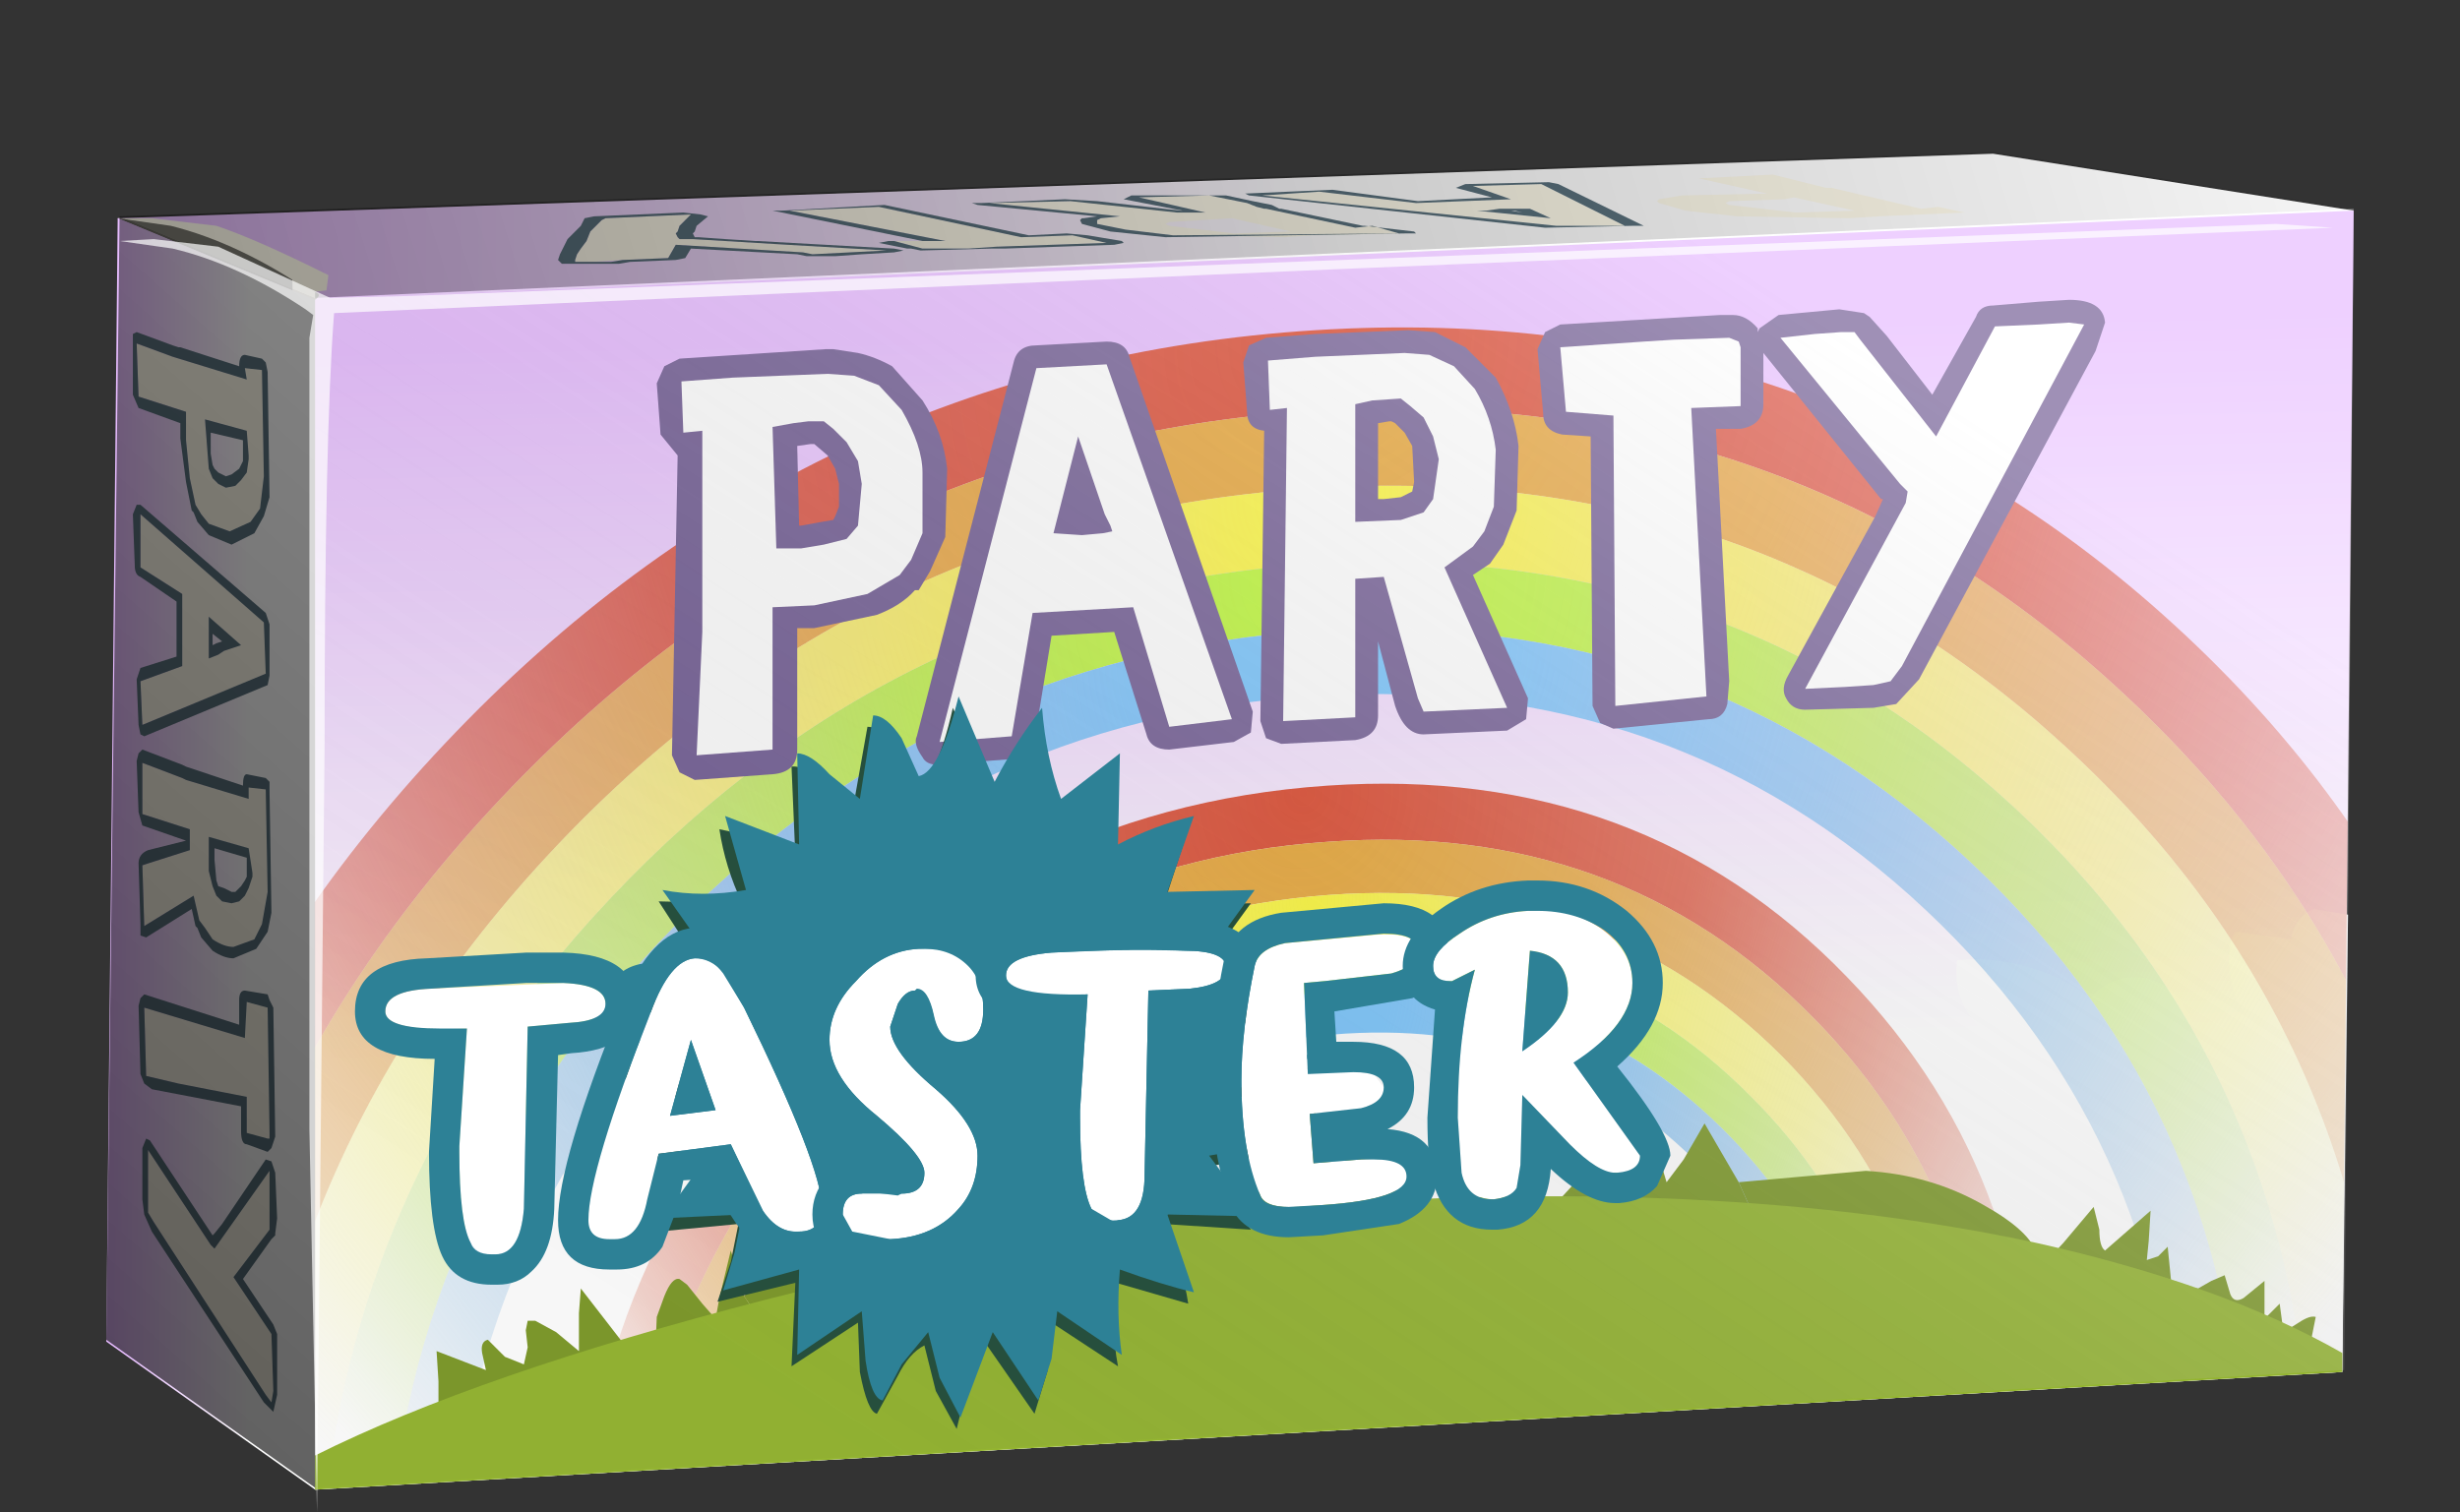 <?xml version="1.0" encoding="UTF-8" standalone="no"?>
<svg xmlns:xlink="http://www.w3.org/1999/xlink" height="39.85px" width="64.8px" xmlns="http://www.w3.org/2000/svg">
  <rect width="100%" height="100%" fill="#333333" stroke="none"/>
  <g transform="matrix(1.0, 0.0, 0.0, 1.0, 0.0, 0.0)">
    <use height="35.2" transform="matrix(1.0, 0.0, 0.0, 1.0, 2.8, 4.05)" width="59.2" xlink:href="#shape0"/>
    <use height="47.95" transform="matrix(0.8, 0.0, 0.0, 0.8, 2.25, 5.5)" width="81.0" xlink:href="#sprite0"/>
    <use height="35.85" transform="matrix(1.0, 0.0, 0.0, 1.0, 2.8, 4.0)" width="59.2" xlink:href="#shape3"/>
  </g>
  <defs>
    <g id="shape0" transform="matrix(1.0, 0.0, 0.0, 1.0, -2.8, -4.05)">
      <path d="M59.0 7.75 L5.5 10.55 5.4 10.35 3.1 5.75 52.5 4.05 62.0 5.55 59.0 7.75" fill="url(#gradient0)" fill-rule="evenodd" stroke="none"/>
      <path d="M51.05 5.45 L51.75 5.6 49.5 5.7 48.7 5.75 45.75 5.7 44.4 5.55 43.7 5.35 43.65 5.3 43.7 5.25 44.3 5.15 46.55 5.1 44.75 4.7 46.7 4.6 47.9 4.9 48.1 4.95 48.25 4.95 50.6 5.5 51.05 5.45 M47.0 5.25 L45.55 5.3 45.45 5.35 45.55 5.4 47.3 5.6 48.85 5.55 47.25 5.2 47.0 5.25" fill="#fffbeb" fill-rule="evenodd" stroke="none"/>
      <path d="M38.9 5.55 L40.85 5.75 40.3 5.5 39.0 5.55 38.9 5.55 M34.75 5.05 L37.3 5.35 39.8 5.25 38.8 4.9 40.6 4.85 42.8 5.95 41.0 5.95 33.25 5.15 34.75 5.05" fill="#fffbeb" fill-rule="evenodd" stroke="none"/>
      <path d="M34.0 6.1 L32.45 5.75 30.8 5.85 30.7 5.9 30.8 5.95 32.5 6.15 34.0 6.1 M33.35 5.5 L35.7 6.0 36.15 5.95 36.85 6.15 34.6 6.2 33.85 6.25 30.9 6.2 29.65 6.05 28.9 5.9 28.9 5.8 29.0 5.75 29.5 5.7 26.05 5.35 28.2 5.3 31.75 5.6 30.0 5.2 31.85 5.15 32.85 5.35 33.1 5.45 33.3 5.5 33.35 5.5" fill="#fffbeb" fill-rule="evenodd" stroke="none"/>
      <path d="M23.15 5.45 L26.9 6.25 28.25 6.2 29.15 6.4 26.25 6.5 25.5 6.55 24.45 6.55 24.3 6.55 23.55 6.35 24.9 6.35 20.8 5.55 23.15 5.45" fill="#fffbeb" fill-rule="evenodd" stroke="none"/>
      <path d="M17.9 5.95 L17.85 6.1 17.8 6.15 17.85 6.25 17.9 6.3 18.25 6.3 20.75 6.45 23.35 6.6 21.4 6.7 21.15 6.65 17.8 6.45 17.6 6.8 16.4 6.85 15.6 6.9 15.15 6.9 15.15 6.85 15.2 6.7 15.3 6.55 15.45 6.35 15.55 6.1 15.85 5.8 15.95 5.75 18.2 5.65 17.9 5.95" fill="#fffbeb" fill-rule="evenodd" stroke="none"/>
      <path d="M38.9 5.55 L39.15 5.55 39.5 5.5 40.3 5.5 40.85 5.75 38.9 5.55 M39.9 5.55 L39.7 5.55 39.5 5.55 39.8 5.55 40.1 5.6 39.9 5.55 M32.9 5.15 L32.8 5.1 35.1 5.0 37.35 5.3 39.3 5.2 38.35 4.95 38.6 4.85 40.8 4.8 41.05 4.85 43.3 5.95 43.0 5.95 40.7 6.0 32.9 5.15 M34.75 5.05 L33.25 5.15 41.0 5.95 42.8 5.95 40.6 4.85 38.8 4.9 39.8 5.25 37.3 5.35 34.75 5.05" fill="#5a717d" fill-rule="evenodd" stroke="none"/>
      <path d="M33.0 5.3 L33.25 5.35 33.5 5.4 33.7 5.5 33.75 5.5 35.9 5.95 35.95 5.95 37.25 6.1 37.3 6.15 37.05 6.15 30.7 6.25 29.25 6.1 28.5 5.9 28.45 5.8 28.5 5.75 28.55 5.75 28.9 5.7 25.75 5.4 25.6 5.35 25.85 5.35 28.05 5.25 28.9 5.3 31.1 5.55 31.15 5.55 29.6 5.25 29.8 5.15 32.3 5.15 33.0 5.3 M32.85 5.35 L31.85 5.15 30.0 5.2 31.75 5.6 31.0 5.6 28.2 5.3 26.05 5.35 29.5 5.7 29.0 5.75 28.9 5.8 28.9 5.9 29.65 6.05 30.9 6.2 36.85 6.15 36.15 5.95 35.7 6.0 33.35 5.5 33.3 5.5 33.1 5.45 32.85 5.35" fill="#5a717d" fill-rule="evenodd" stroke="none"/>
      <path d="M20.35 5.55 L20.6 5.55 23.3 5.4 27.1 6.2 28.1 6.15 28.65 6.2 29.55 6.35 29.6 6.4 29.35 6.45 26.45 6.55 26.1 6.55 24.25 6.6 24.0 6.55 23.9 6.55 23.15 6.4 23.4 6.35 24.3 6.35 20.35 5.55 M23.15 5.45 L20.8 5.55 24.9 6.35 23.55 6.35 24.3 6.55 24.45 6.55 25.5 6.55 26.25 6.5 29.15 6.4 28.25 6.2 26.9 6.25 23.15 5.45" fill="#5a717d" fill-rule="evenodd" stroke="none"/>
      <path d="M17.9 5.95 L18.2 5.65 15.95 5.75 15.85 5.8 15.55 6.1 15.45 6.35 15.3 6.55 15.2 6.7 15.15 6.85 15.15 6.9 16.1 6.9 16.4 6.85 17.6 6.8 17.8 6.45 21.15 6.65 21.4 6.7 23.35 6.6 20.75 6.45 18.25 6.3 17.9 6.3 17.85 6.25 17.8 6.15 17.85 6.1 17.9 5.95 M18.0 5.6 L18.45 5.65 18.65 5.7 18.35 5.95 18.3 6.1 18.25 6.15 18.3 6.25 18.4 6.25 19.1 6.3 19.9 6.35 19.95 6.35 23.55 6.55 23.8 6.6 23.55 6.65 22.7 6.7 22.0 6.75 21.25 6.75 21.0 6.7 18.2 6.55 18.05 6.8 17.8 6.85 16.6 6.9 16.3 6.95 14.8 6.95 14.7 6.85 14.75 6.7 14.95 6.3 15.3 5.95 15.4 5.75 15.65 5.7 18.0 5.6" fill="#5a717d" fill-rule="evenodd" stroke="none"/>
      <path d="M8.3 7.9 L3.1 5.75 4.1 5.85 5.8 6.15 Q6.85 6.5 8.3 7.7 8.5 7.75 8.3 7.9" fill="#73726a" fill-rule="evenodd" stroke="none"/>
      <path d="M8.6 7.65 L8.2 7.7 Q6.3 6.4 4.5 5.95 L3.1 5.75 4.0 5.75 5.7 5.95 Q6.75 6.3 8.65 7.25 L8.6 7.65" fill="#fffbeb" fill-rule="evenodd" stroke="none"/>
      <path d="M8.3 7.7 L8.3 37.15 8.3 39.25 7.7 7.3 Q8.0 7.35 8.3 7.7" fill="#fffbeb" fill-rule="evenodd" stroke="none"/>
      <path d="M3.1 5.75 L8.3 7.9 10.1 8.95 13.2 31.05 8.3 39.25 2.8 35.35 3.1 5.75" fill="url(#gradient1)" fill-rule="evenodd" stroke="none"/>
      <path d="M6.9 9.75 L6.95 12.5 6.85 13.4 6.6 13.75 6.05 14.0 5.5 13.8 5.3 13.55 5.15 13.3 5.0 12.6 4.9 11.6 4.9 10.85 3.65 10.45 3.6 9.05 4.55 9.4 6.5 10.0 6.45 9.7 6.9 9.75 M5.5 12.35 L5.6 12.6 5.75 12.75 5.95 12.85 6.2 12.8 6.35 12.65 6.5 12.45 6.5 12.3 6.55 12.0 6.5 11.35 5.4 11.05 5.5 12.35" fill="#fffbeb" fill-rule="evenodd" stroke="none"/>
      <path d="M3.7 13.55 L6.95 16.4 7.0 17.75 3.75 19.1 3.7 17.95 4.8 17.55 4.8 15.65 3.7 14.95 3.7 13.55 M5.5 17.35 L5.75 17.25 5.9 17.15 6.35 17.0 5.5 16.25 5.5 17.35" fill="#fffbeb" fill-rule="evenodd" stroke="none"/>
      <path d="M7.0 20.8 L7.05 23.45 6.9 24.35 6.7 24.75 6.15 24.95 Q5.9 24.95 5.6 24.75 L5.4 24.45 5.25 24.25 5.1 23.6 3.8 24.4 3.75 22.8 3.9 22.75 5.0 22.4 5.0 21.85 3.75 21.45 3.75 20.1 4.8 20.5 4.9 20.55 6.55 21.05 6.55 20.75 7.0 20.8 M6.55 22.35 L5.5 22.05 5.5 22.95 5.6 23.35 5.7 23.6 5.85 23.75 6.1 23.8 6.3 23.75 6.45 23.6 6.55 23.4 6.65 23.0 6.55 22.35" fill="#fffbeb" fill-rule="evenodd" stroke="none"/>
      <path d="M7.05 26.55 L7.1 29.85 7.1 30.0 7.05 30.0 6.5 29.85 6.5 28.9 4.7 28.55 3.85 28.35 3.8 26.55 6.45 27.35 6.5 26.4 7.05 26.55" fill="#fffbeb" fill-rule="evenodd" stroke="none"/>
      <path d="M3.9 31.65 L3.9 30.3 5.55 32.8 5.65 32.9 7.1 30.85 7.1 32.35 7.1 32.4 6.15 33.65 7.15 35.15 7.2 36.65 7.15 36.95 7.0 36.75 4.05 32.2 3.9 31.95 3.9 31.65" fill="#fffbeb" fill-rule="evenodd" stroke="none"/>
      <path d="M6.4 12.15 L6.4 11.6 5.55 11.4 5.55 11.95 5.6 12.25 5.65 12.35 5.75 12.45 5.95 12.55 6.1 12.5 6.3 12.35 6.4 12.15 M5.5 12.35 L5.4 11.05 6.5 11.35 6.55 12.0 6.55 12.1 6.5 12.45 6.35 12.65 6.2 12.8 5.95 12.85 5.75 12.75 5.6 12.6 5.5 12.35 M6.9 9.75 L6.45 9.7 6.5 10.0 4.55 9.4 3.6 9.05 3.65 10.45 4.9 10.85 4.9 11.6 5.0 12.6 5.15 13.3 5.3 13.55 5.5 13.8 6.05 14.0 6.6 13.75 6.85 13.4 6.95 12.55 6.9 9.75 M6.3 9.65 Q6.3 9.35 6.45 9.35 L6.9 9.45 7.0 9.55 7.05 9.8 7.1 13.1 6.95 13.6 6.7 14.05 6.1 14.35 5.5 14.1 5.2 13.75 5.1 13.5 5.05 13.45 4.9 12.7 4.75 11.55 4.75 11.15 3.65 10.75 3.5 10.4 3.5 9.0 3.5 8.8 3.6 8.75 4.55 9.1 4.7 9.15 4.75 9.15 6.3 9.65" fill="#5a717d" fill-rule="evenodd" stroke="none"/>
      <path d="M5.6 16.7 L5.6 17.0 5.7 16.95 5.85 16.9 5.6 16.7 M5.5 17.35 L5.5 16.25 6.35 17.0 5.9 17.15 5.75 17.25 5.5 17.35 M3.7 13.55 L3.7 14.95 4.8 15.65 4.8 17.55 3.7 17.95 3.75 19.1 7.0 17.75 6.95 16.4 3.7 13.55 M3.6 13.3 L3.7 13.3 7.0 16.15 7.1 16.45 7.1 17.8 7.05 18.05 3.8 19.4 3.7 19.35 3.65 19.1 3.6 17.9 3.7 17.6 4.65 17.3 4.65 15.85 3.7 15.2 Q3.55 15.15 3.55 14.9 L3.5 13.55 3.6 13.3" fill="#5a717d" fill-rule="evenodd" stroke="none"/>
      <path d="M6.55 22.35 L6.65 23.0 6.65 23.1 6.55 23.4 6.45 23.6 6.3 23.75 6.1 23.8 5.85 23.75 5.7 23.6 5.6 23.35 5.5 22.95 5.5 22.05 6.55 22.35 M5.65 22.65 L5.7 23.2 5.75 23.35 5.9 23.4 6.1 23.5 6.2 23.5 6.35 23.35 6.45 23.2 6.5 23.1 6.5 22.6 5.65 22.35 5.65 22.65 M7.0 20.8 L6.55 20.75 6.55 21.05 4.9 20.55 4.8 20.5 3.75 20.1 3.75 21.45 5.0 21.85 5.0 22.4 3.9 22.75 3.75 22.8 3.8 24.4 5.1 23.6 5.25 24.25 5.4 24.45 5.6 24.75 Q5.9 24.95 6.15 24.95 L6.7 24.75 6.9 24.35 7.05 23.5 7.0 20.8 M6.4 20.7 Q6.4 20.4 6.5 20.4 L7.0 20.5 7.1 20.6 7.1 20.85 7.15 24.05 7.05 24.55 6.75 25.0 6.15 25.25 Q5.9 25.25 5.6 25.05 L5.3 24.7 5.2 24.45 5.15 24.4 5.05 23.95 3.85 24.7 3.7 24.65 3.7 24.35 3.65 22.75 Q3.65 22.5 3.9 22.4 L4.9 22.15 3.75 21.75 3.65 21.4 3.6 20.05 3.65 19.85 3.75 19.75 4.8 20.15 4.9 20.2 6.4 20.7" fill="#5a717d" fill-rule="evenodd" stroke="none"/>
      <path d="M6.5 26.4 L6.45 27.35 3.8 26.55 3.85 28.35 4.7 28.55 6.5 28.9 6.5 29.85 7.05 30.0 7.1 30.0 7.1 29.85 7.05 26.55 6.5 26.4 M3.65 26.5 L3.7 26.3 3.8 26.2 6.3 27.0 6.3 26.35 Q6.3 26.1 6.45 26.1 L7.05 26.2 7.1 26.35 7.2 26.55 7.25 29.95 7.15 30.25 7.05 30.35 6.5 30.15 Q6.35 30.15 6.35 29.8 L6.35 29.15 4.0 28.7 3.8 28.55 3.7 28.3 3.65 26.5" fill="#5a717d" fill-rule="evenodd" stroke="none"/>
      <path d="M3.9 31.65 L3.9 31.95 4.05 32.2 7.0 36.75 7.15 36.95 7.2 36.65 7.15 35.15 6.15 33.65 7.1 32.4 7.1 32.35 7.1 30.85 5.65 32.9 5.55 32.8 3.9 30.3 3.9 31.65 M7.0 30.55 L7.15 30.6 7.25 30.9 7.3 32.1 7.25 32.5 7.25 32.55 7.15 32.65 6.4 33.7 7.2 34.9 7.3 35.15 7.3 36.75 7.2 37.2 6.95 36.95 4.0 32.45 3.8 32.0 3.75 31.6 3.75 30.25 3.85 30.0 3.95 30.05 5.6 32.55 5.65 32.5 5.85 32.25 7.0 30.55" fill="#5a717d" fill-rule="evenodd" stroke="none"/>
      <path d="M61.7 36.15 L8.3 39.25 8.3 7.9 62.0 5.55 61.7 36.15" fill="url(#gradient2)" fill-rule="evenodd" stroke="none"/>
      <path d="M33.6 23.5 Q34.35 24.1 34.15 25.3 L35.05 25.1 Q35.7 25.05 35.85 25.45 L35.9 26.35 37.1 26.15 38.45 26.15 Q38.5 27.4 37.75 28.35 L39.1 28.2 Q39.7 28.3 39.9 28.55 L40.5 28.95 Q40.35 27.9 41.05 28.1 L42.3 28.85 42.35 28.8 42.1 28.1 Q41.9 26.35 43.65 26.45 L46.1 27.1 Q46.7 27.55 46.55 28.15 L46.6 28.15 46.65 28.2 Q46.9 27.7 47.6 27.4 L48.85 27.3 Q49.2 27.4 49.5 27.75 49.7 27.2 50.5 27.2 L52.5 27.35 Q51.4 26.6 51.55 25.3 53.3 25.15 54.8 26.1 L55.05 26.3 Q55.5 25.8 56.1 25.75 57.3 25.65 57.9 27.25 58.3 26.75 59.2 26.75 58.9 26.55 58.75 25.7 58.65 24.8 58.9 24.55 L60.35 24.75 Q60.45 24.15 60.95 23.95 L61.85 24.1 61.7 36.15 8.3 39.25 8.3 26.85 Q8.75 26.95 8.7 27.85 8.7 28.7 9.3 28.6 L9.35 29.3 Q9.3 29.8 9.4 29.95 L10.55 29.75 Q11.05 29.85 11.1 30.6 L11.5 29.95 Q12.1 29.55 12.6 30.4 12.6 29.75 12.95 29.55 L13.85 29.75 14.5 30.5 Q14.8 29.55 15.75 30.5 L17.05 31.65 18.1 31.2 Q18.5 30.7 18.3 30.05 18.35 29.55 18.85 29.65 L19.7 30.0 Q20.9 28.65 22.05 29.25 21.6 27.85 23.05 28.15 L25.2 28.95 25.3 28.25 25.3 27.55 Q25.55 27.15 26.2 27.25 L27.2 27.5 Q27.45 27.3 27.3 26.6 27.2 25.95 27.5 25.55 L29.45 25.6 29.8 25.8 Q29.6 25.2 29.7 24.55 L30.65 24.6 Q30.55 23.65 31.6 23.3 32.8 22.9 33.6 23.5" fill="#ffffff" fill-rule="evenodd" stroke="none"/>
    </g>
    <linearGradient gradientTransform="matrix(0.036, 0.0, 0.0, -0.036, 32.55, 7.35)" gradientUnits="userSpaceOnUse" id="gradient0" spreadMethod="pad" x1="-819.2" x2="819.2">
      <stop offset="0.0" stop-color="#e6baff"/>
      <stop offset="0.545" stop-color="#ffffff"/>
    </linearGradient>
    <linearGradient gradientTransform="matrix(0.004, 0.0, 0.0, -0.004, 6.25, 22.55)" gradientUnits="userSpaceOnUse" id="gradient1" spreadMethod="pad" x1="-819.2" x2="819.2">
      <stop offset="0.0" stop-color="#e6baff"/>
      <stop offset="0.545" stop-color="#ffffff"/>
    </linearGradient>
    <linearGradient gradientTransform="matrix(4.0E-4, 0.021, 0.021, -4.0E-4, 35.25, 25.95)" gradientUnits="userSpaceOnUse" id="gradient2" spreadMethod="pad" x1="-819.2" x2="819.2">
      <stop offset="0.0" stop-color="#e6baff"/>
      <stop offset="0.545" stop-color="#ffffff"/>
    </linearGradient>
    <g id="sprite0" transform="matrix(1.0, 0.0, 0.0, 1.0, 0.0, 0.0)">
      <clipPath id="clipPath0" transform="matrix(1.0, 0.0, 0.0, 1.0, 0.0, 0.0)">
        <use height="42.15" transform="matrix(1.0, 0.0, 0.0, 1.0, 7.55, 0.0)" width="67.15" xlink:href="#shape1"/>
      </clipPath>
      <g clip-path="url(#clipPath0)">
        <use height="44.05" transform="matrix(1.0, 0.0, 0.0, 1.0, 0.0, 3.9)" width="81.0" xlink:href="#shape2"/>
      </g>
    </g>
    <g id="shape1" transform="matrix(1.0, 0.0, 0.0, 1.0, -7.55, 0.0)">
      <path d="M74.3 38.3 L7.55 42.15 7.55 2.95 74.7 0.0 74.3 38.3" fill="#ff0000" fill-rule="evenodd" stroke="none"/>
    </g>
    <g id="shape2" transform="matrix(1.0, 0.0, 0.0, 1.0, 0.0, -3.9)">
      <path d="M40.5 4.0 Q57.3 2.95 69.15 14.05 81.0 25.15 81.0 42.0 L78.35 42.15 Q78.35 26.5 67.25 16.1 56.2 5.7 40.5 6.65 24.8 7.65 13.7 19.4 2.6 31.15 2.6 46.85 L0.0 47.0 Q0.0 30.15 11.85 17.6 23.7 5.05 40.5 4.0" fill="url(#gradient3)" fill-rule="evenodd" stroke="none"/>
      <path d="M40.5 6.65 Q56.2 5.7 67.25 16.1 78.35 26.5 78.35 42.15 L75.8 42.3 Q75.8 27.6 65.45 17.95 55.15 8.3 40.5 9.2 25.8 10.1 15.5 21.0 5.15 31.95 5.15 46.7 L2.6 46.85 Q2.6 31.15 13.7 19.4 24.8 7.65 40.5 6.65" fill="url(#gradient4)" fill-rule="evenodd" stroke="none"/>
      <path d="M40.5 9.2 Q55.15 8.3 65.45 17.95 75.8 27.6 75.8 42.3 L73.25 42.5 Q73.25 28.85 63.65 19.85 54.1 10.9 40.5 11.7 26.85 12.55 17.3 22.7 7.7 32.85 7.7 46.5 L5.15 46.7 Q5.15 31.95 15.5 21.0 25.8 10.1 40.5 9.2" fill="url(#gradient5)" fill-rule="evenodd" stroke="none"/>
      <path d="M40.5 11.7 Q54.1 10.9 63.65 19.85 73.25 28.85 73.25 42.5 L71.05 42.6 Q71.05 29.95 62.1 21.55 53.15 13.15 40.5 13.9 27.85 14.7 18.85 24.2 9.9 33.75 9.9 46.4 L7.7 46.5 Q7.7 32.85 17.3 22.7 26.85 12.55 40.5 11.7" fill="url(#gradient6)" fill-rule="evenodd" stroke="none"/>
      <path d="M40.5 13.9 Q53.15 13.15 62.1 21.55 71.05 29.95 71.05 42.6 L68.95 42.75 Q68.95 30.95 60.6 23.1 52.3 15.3 40.5 16.05 28.7 16.75 20.35 25.6 12.0 34.45 12.0 46.25 L9.9 46.4 Q9.9 33.75 18.85 24.2 27.85 14.7 40.5 13.9" fill="url(#gradient7)" fill-rule="evenodd" stroke="none"/>
      <path d="M40.9 19.0 Q51.25 18.3 58.0 25.3 64.65 32.15 64.0 42.25 L62.6 42.45 Q63.15 33.0 56.9 26.65 50.5 20.15 40.9 20.85 30.7 21.55 23.95 29.65 17.2 37.75 18.25 47.75 L16.55 47.95 Q15.3 37.1 22.55 28.45 29.85 19.75 40.9 19.0" fill="url(#gradient8)" fill-rule="evenodd" stroke="none"/>
      <path d="M40.9 20.85 Q50.5 20.15 56.9 26.65 63.15 33.0 62.6 42.45 L61.2 42.6 Q61.7 33.8 55.85 27.9 49.9 21.95 40.95 22.6 31.5 23.3 25.2 30.75 18.9 38.2 19.85 47.55 L18.25 47.75 Q17.2 37.75 23.95 29.65 30.7 21.55 40.9 20.85" fill="url(#gradient9)" fill-rule="evenodd" stroke="none"/>
      <path d="M40.95 22.6 Q49.9 21.95 55.85 27.9 61.7 33.8 61.2 42.6 L59.85 42.75 Q60.25 34.6 54.8 29.2 49.3 23.65 41.0 24.3 32.25 25.0 26.45 31.9 20.7 38.75 21.5 47.4 L19.85 47.55 Q18.9 38.2 25.2 30.75 31.5 23.3 40.95 22.6" fill="url(#gradient10)" fill-rule="evenodd" stroke="none"/>
      <path d="M41.0 24.3 Q49.3 23.65 54.8 29.2 60.25 34.6 59.85 42.75 L58.65 42.9 Q59.0 35.35 53.9 30.3 48.7 25.15 41.0 25.8 32.95 26.45 27.5 32.9 22.15 39.25 22.85 47.2 L21.5 47.4 Q20.7 38.75 26.45 31.9 32.25 25.0 41.0 24.3" fill="url(#gradient11)" fill-rule="evenodd" stroke="none"/>
      <path d="M41.0 25.8 Q48.7 25.15 53.9 30.3 59.0 35.35 58.65 42.9 L57.5 43.05 Q57.75 36.0 53.0 31.35 48.2 26.6 41.05 27.2 33.55 27.85 28.55 33.75 23.55 39.7 24.2 47.05 L22.85 47.2 Q22.15 39.25 27.5 32.9 32.95 26.45 41.0 25.8" fill="url(#gradient12)" fill-rule="evenodd" stroke="none"/>
    </g>
    <radialGradient cx="0" cy="0" gradientTransform="matrix(0.06, -0.004, 0.0, -0.06, 40.8, 4.3)" gradientUnits="userSpaceOnUse" id="gradient3" r="819.2" spreadMethod="pad">
      <stop offset="0.0" stop-color="#db4327"/>
      <stop offset="0.447" stop-color="#d94123" stop-opacity="0.796"/>
      <stop offset="0.898" stop-color="#d43a17" stop-opacity="0.192"/>
      <stop offset="1.0" stop-color="#d23813" stop-opacity="0.0"/>
    </radialGradient>
    <radialGradient cx="0" cy="0" gradientTransform="matrix(0.064, -0.004, 0.0, -0.064, 40.65, 4.15)" gradientUnits="userSpaceOnUse" id="gradient4" r="819.2" spreadMethod="pad">
      <stop offset="0.0" stop-color="#e8a42d"/>
      <stop offset="0.314" stop-color="#e69f2a" stop-opacity="0.855"/>
      <stop offset="0.702" stop-color="#e09021" stop-opacity="0.447"/>
      <stop offset="1.0" stop-color="#da7f18" stop-opacity="0.0"/>
    </radialGradient>
    <radialGradient cx="0" cy="0" gradientTransform="matrix(0.054, -0.003, 0.0, -0.054, 40.75, 9.45)" gradientUnits="userSpaceOnUse" id="gradient5" r="819.2" spreadMethod="pad">
      <stop offset="0.0" stop-color="#fef935"/>
      <stop offset="0.675" stop-color="#f7f02c" stop-opacity="0.408"/>
      <stop offset="1.0" stop-color="#f2e926" stop-opacity="0.0"/>
    </radialGradient>
    <radialGradient cx="0" cy="0" gradientTransform="matrix(0.051, -0.003, 0.0, -0.051, 40.75, 11.95)" gradientUnits="userSpaceOnUse" id="gradient6" r="819.2" spreadMethod="pad">
      <stop offset="0.0" stop-color="#bdfa31"/>
      <stop offset="0.29" stop-color="#b7f42e" stop-opacity="0.855"/>
      <stop offset="0.682" stop-color="#a8e325" stop-opacity="0.451"/>
      <stop offset="1.0" stop-color="#96d01c" stop-opacity="0.0"/>
    </radialGradient>
    <radialGradient cx="0" cy="0" gradientTransform="matrix(0.05, -0.003, 0.0, -0.05, 40.75, 14.15)" gradientUnits="userSpaceOnUse" id="gradient7" r="819.2" spreadMethod="pad">
      <stop offset="0.09" stop-color="#77c4fd"/>
      <stop offset="0.424" stop-color="#6fb8f2" stop-opacity="0.718"/>
      <stop offset="1.0" stop-color="#5a9ad4" stop-opacity="0.0"/>
    </radialGradient>
    <radialGradient cx="0" cy="0" gradientTransform="matrix(0.036, -0.002, -6.0E-4, -0.039, 40.1, 19.25)" gradientUnits="userSpaceOnUse" id="gradient8" r="819.2" spreadMethod="pad">
      <stop offset="0.0" stop-color="#db4327"/>
      <stop offset="0.447" stop-color="#d94123" stop-opacity="0.796"/>
      <stop offset="0.898" stop-color="#d43a17" stop-opacity="0.192"/>
      <stop offset="1.0" stop-color="#d23813" stop-opacity="0.0"/>
    </radialGradient>
    <radialGradient cx="0" cy="0" gradientTransform="matrix(0.039, -0.003, -6.0E-4, -0.042, 40.1, 19.25)" gradientUnits="userSpaceOnUse" id="gradient9" r="819.2" spreadMethod="pad">
      <stop offset="0.0" stop-color="#e8a42d"/>
      <stop offset="0.314" stop-color="#e69f2a" stop-opacity="0.855"/>
      <stop offset="0.702" stop-color="#e09021" stop-opacity="0.447"/>
      <stop offset="1.0" stop-color="#da7f18" stop-opacity="0.0"/>
    </radialGradient>
    <radialGradient cx="0" cy="0" gradientTransform="matrix(0.032, -0.002, -5.0E-4, -0.035, 40.4, 22.8)" gradientUnits="userSpaceOnUse" id="gradient10" r="819.2" spreadMethod="pad">
      <stop offset="0.0" stop-color="#fef935"/>
      <stop offset="0.675" stop-color="#f7f02c" stop-opacity="0.408"/>
      <stop offset="1.0" stop-color="#f2e926" stop-opacity="0.0"/>
    </radialGradient>
    <radialGradient cx="0" cy="0" gradientTransform="matrix(0.03, -0.002, -5.0E-4, -0.033, 40.5, 24.55)" gradientUnits="userSpaceOnUse" id="gradient11" r="819.2" spreadMethod="pad">
      <stop offset="0.0" stop-color="#bdfa31"/>
      <stop offset="0.29" stop-color="#b7f42e" stop-opacity="0.855"/>
      <stop offset="0.682" stop-color="#a8e325" stop-opacity="0.451"/>
      <stop offset="1.0" stop-color="#96d01c" stop-opacity="0.0"/>
    </radialGradient>
    <radialGradient cx="0" cy="0" gradientTransform="matrix(0.03, -0.002, -5.0E-4, -0.033, 40.65, 26.0)" gradientUnits="userSpaceOnUse" id="gradient12" r="819.2" spreadMethod="pad">
      <stop offset="0.09" stop-color="#77c4fd"/>
      <stop offset="0.424" stop-color="#6fb8f2" stop-opacity="0.718"/>
      <stop offset="1.0" stop-color="#5a9ad4" stop-opacity="0.0"/>
    </radialGradient>
    <g id="shape3" transform="matrix(1.0, 0.0, 0.0, 1.0, -2.8, -4.0)">
      <path d="M35.45 30.5 L35.25 31.1 34.9 30.2 35.3 30.45 35.45 30.5" fill="#c5e7ed" fill-rule="evenodd" stroke="none"/>
      <path d="M17.6 36.55 L19.1 36.4 21.0 36.15 18.05 36.9 17.6 36.55" fill="#7d9929" fill-rule="evenodd" stroke="none"/>
      <path d="M15.9 37.45 L16.35 37.15 17.6 37.0 15.9 37.45" fill="#7d9929" fill-rule="evenodd" stroke="none"/>
      <path d="M32.35 31.9 L32.3 32.05 30.5 33.35 32.7 33.2 22.45 35.75 19.9 34.6 19.6 34.15 Q22.1 31.55 27.85 31.55 L28.45 31.5 32.35 31.9" fill="#7d9929" fill-rule="evenodd" stroke="none"/>
      <path d="M49.15 30.85 Q50.85 30.95 52.25 31.75 53.5 32.45 53.65 33.05 L53.75 33.55 53.2 34.15 46.65 33.95 41.5 33.7 41.65 33.6 42.95 32.55 43.25 32.75 45.0 32.75 45.7 32.75 46.35 32.6 46.25 32.15 45.8 31.15 49.15 30.85" fill="#7d9929" fill-rule="evenodd" stroke="none"/>
      <path d="M36.7 31.25 L37.05 31.9 37.05 32.45 37.15 32.95 35.8 33.05 32.7 33.2 30.5 33.35 32.3 32.05 32.35 31.9 32.55 30.65 32.75 31.15 33.05 31.65 Q33.4 31.05 33.3 30.15 L34.1 31.4 34.35 29.95 34.4 29.8 34.5 28.9 34.9 30.0 34.9 30.2 35.25 31.1 35.45 30.5 35.5 30.15 35.75 29.5 36.7 31.25" fill="#7d9929" fill-rule="evenodd" stroke="none"/>
      <path d="M44.35 30.55 L44.9 29.6 45.8 31.15 46.25 32.15 46.35 32.6 45.7 32.75 45.0 32.75 43.25 32.75 42.3 32.1 42.5 32.05 42.25 31.4 42.55 30.65 42.75 31.15 43.6 30.15 43.75 30.65 43.9 31.15 44.35 30.55" fill="#7d9929" fill-rule="evenodd" stroke="none"/>
      <path d="M42.5 32.05 L39.85 32.7 40.35 32.4 41.5 31.15 Q41.55 30.9 41.9 30.8 L42.25 31.4 42.5 32.05" fill="#7d9929" fill-rule="evenodd" stroke="none"/>
      <path d="M17.9 33.7 L18.1 33.85 18.5 34.35 18.85 34.75 18.95 34.2 19.25 32.95 19.6 34.15 19.9 34.6 22.45 35.75 22.5 35.8 21.0 36.15 19.1 36.4 17.6 36.55 17.2 36.15 17.25 35.95 17.3 34.7 17.5 34.15 Q17.7 33.65 17.9 33.7" fill="#7d9929" fill-rule="evenodd" stroke="none"/>
      <path d="M17.6 37.0 L16.35 37.15 13.35 37.2 11.55 37.15 11.55 36.4 11.5 35.6 12.8 36.1 12.7 35.65 Q12.65 35.35 12.85 35.3 L13.3 35.75 13.8 35.95 13.9 35.5 13.85 35.05 13.9 34.8 14.1 34.8 14.65 35.1 15.25 35.6 15.25 34.6 15.3 33.95 16.5 35.5 18.05 36.9 18.1 36.95 17.75 36.95 17.7 37.0 17.6 37.0" fill="#7d9929" fill-rule="evenodd" stroke="none"/>
      <path d="M56.65 31.9 L56.6 32.7 56.55 33.2 56.85 33.1 57.1 32.85 57.2 33.85 57.9 33.95 58.25 33.75 58.6 33.6 58.75 34.1 Q58.85 34.35 59.1 34.2 L59.65 33.75 59.65 34.75 60.05 34.35 60.15 35.1 60.55 34.85 Q60.85 34.65 61.0 34.7 L60.9 35.2 60.85 35.75 60.2 35.8 57.4 35.65 51.9 35.6 54.1 33.1 Q54.15 32.95 54.35 32.75 L55.15 31.8 55.3 32.4 Q55.3 32.85 55.45 32.95 L56.65 31.9" fill="#7d9929" fill-rule="evenodd" stroke="none"/>
      <path d="M35.3 31.7 Q45.75 31.05 53.65 32.75 58.55 33.85 61.7 35.65 L61.7 36.15 8.3 39.25 8.3 38.35 Q12.6 36.2 20.15 34.25 28.55 32.1 35.3 31.7" fill="#94b530" fill-rule="evenodd" stroke="none"/>
      <path d="M24.5 15.05 L24.2 15.55 24.1 15.55 Q23.75 15.95 23.1 16.2 L21.45 16.55 21.0 16.55 21.0 19.75 Q21.0 20.35 20.35 20.4 L18.3 20.55 17.9 20.35 17.7 19.9 17.85 12.0 17.4 11.45 17.3 10.1 17.5 9.65 17.9 9.45 21.75 9.2 21.95 9.2 22.6 9.3 Q23.05 9.4 23.5 9.65 L24.3 10.55 Q24.85 11.4 24.95 12.35 L24.9 14.15 24.5 15.05 M23.85 14.6 L24.1 14.0 24.1 12.5 Q24.1 11.85 23.6 10.95 L23.05 10.35 22.45 10.1 21.95 10.05 21.9 10.05 21.8 9.85 21.8 10.05 18.15 10.25 18.2 11.2 18.7 11.15 18.55 19.7 20.15 19.55 20.15 15.8 21.45 15.75 22.75 15.45 23.55 15.0 23.85 14.6" fill="#725d94" fill-rule="evenodd" stroke="none"/>
      <path d="M21.45 11.7 L21.35 11.7 21.0 11.75 21.05 13.85 21.1 13.85 21.65 13.75 21.95 13.7 22.0 13.6 22.1 13.35 22.1 12.75 22.0 12.35 21.8 12.0 21.45 11.7 M20.85 10.95 L21.3 10.9 21.4 10.85 21.5 10.85 21.7 10.9 22.1 11.15 22.45 11.55 22.75 12.05 22.9 12.75 22.9 13.35 22.75 13.95 22.4 14.35 21.75 14.55 21.1 14.65 20.4 14.65 20.25 14.6 20.15 11.1 20.85 10.95" fill="#725d94" fill-rule="evenodd" stroke="none"/>
      <path d="M28.9 14.25 L28.5 14.3 27.5 14.25 28.35 10.8 29.45 13.8 29.5 14.0 29.05 14.25 28.9 14.25" fill="#725d94" fill-rule="evenodd" stroke="none"/>
      <path d="M29.0 9.8 L27.45 9.9 25.0 19.3 26.5 19.2 27.0 15.95 29.95 15.8 30.95 18.95 32.15 18.8 29.0 9.8 M33.0 18.75 L32.95 19.3 32.5 19.55 30.8 19.75 Q30.3 19.75 30.2 19.35 L29.35 16.65 27.7 16.75 27.25 19.5 Q27.15 20.0 26.65 20.0 L24.7 20.15 Q24.4 20.15 24.3 19.95 24.05 19.6 24.15 19.4 L26.7 9.55 Q26.8 9.1 27.3 9.1 L29.15 9.0 Q29.65 9.0 29.75 9.4 L33.0 18.75" fill="#725d94" fill-rule="evenodd" stroke="none"/>
      <path d="M38.7 10.35 L38.15 9.8 37.6 9.55 37.1 9.5 33.6 9.7 33.65 10.6 34.1 10.55 34.0 18.75 35.5 18.7 35.5 15.05 36.6 15.0 37.6 18.55 39.4 18.45 37.75 14.8 37.95 14.75 38.7 14.3 38.7 14.25 38.9 13.95 39.15 13.35 39.2 11.85 Q39.15 11.25 38.7 10.35 M40.0 11.75 L39.95 13.45 39.6 14.35 39.25 14.85 38.8 15.15 40.25 18.4 40.2 18.95 39.7 19.25 37.5 19.35 Q37.0 19.35 36.75 18.6 L36.3 16.9 36.3 18.85 Q36.3 19.4 35.7 19.5 L33.75 19.6 33.35 19.45 33.2 19.0 33.3 11.35 Q32.85 11.3 32.85 10.85 L32.75 9.55 32.9 9.1 33.35 8.9 34.65 8.8 37.1 8.7 37.8 8.75 38.6 9.15 39.4 9.95 Q39.9 10.85 40.0 11.75" fill="#725d94" fill-rule="evenodd" stroke="none"/>
      <path d="M37.2 11.75 L37.0 11.4 36.75 11.15 36.65 11.1 36.6 11.1 36.3 11.15 36.3 13.15 36.45 13.15 36.9 13.1 37.1 13.0 37.2 12.95 37.25 12.7 37.2 11.75 M35.95 10.35 L36.1 10.35 36.5 10.3 36.9 10.3 37.3 10.55 37.65 10.9 37.9 11.4 38.1 12.1 38.05 12.7 37.9 13.25 37.6 13.65 36.95 13.9 35.5 13.95 35.5 10.5 35.95 10.35" fill="#725d94" fill-rule="evenodd" stroke="none"/>
      <path d="M45.55 9.1 L45.25 9.1 41.3 9.35 41.4 10.65 42.7 10.75 42.75 18.35 44.75 18.15 44.3 10.55 45.65 10.5 45.65 9.15 45.55 9.1 M47.85 9.0 L47.3 9.05 50.15 12.6 50.35 12.8 Q50.55 12.95 50.35 13.35 L47.9 17.9 49.1 17.9 49.7 17.8 54.5 8.95 54.6 8.7 54.05 8.7 52.7 8.8 51.05 11.85 48.85 9.05 48.75 8.95 48.5 8.95 47.85 9.0 M53.7 7.95 L54.5 7.9 Q55.4 7.9 55.45 8.5 L55.2 9.25 50.55 17.9 49.95 18.55 49.35 18.65 47.55 18.7 Q47.2 18.7 47.05 18.4 46.9 18.15 47.1 17.8 L49.4 13.6 49.6 13.15 49.55 13.15 46.45 9.3 46.45 10.65 Q46.45 11.2 45.85 11.3 L45.2 11.3 45.55 17.95 45.5 18.55 Q45.4 18.95 45.0 18.95 L42.5 19.2 42.15 19.05 41.95 18.6 41.9 11.5 41.15 11.45 Q40.65 11.35 40.65 10.9 L40.5 9.2 40.7 8.75 41.1 8.55 45.3 8.3 45.65 8.3 Q46.0 8.3 46.3 8.65 L46.3 8.75 46.35 8.65 46.85 8.3 48.45 8.15 49.1 8.25 49.25 8.35 49.7 8.85 50.9 10.4 52.05 8.35 Q52.15 8.05 52.5 8.05 L53.7 7.95" fill="#725d94" fill-rule="evenodd" stroke="none"/>
      <path d="M24.0 14.75 L23.7 15.15 22.85 15.65 21.45 15.95 20.35 16.0 20.35 19.75 18.35 19.9 18.5 16.65 18.5 11.35 18.0 11.4 17.95 10.05 19.3 9.95 21.8 9.85 22.5 9.9 23.15 10.15 23.75 10.8 Q24.3 11.75 24.3 12.45 L24.3 14.05 24.0 14.75 M20.35 11.25 L20.45 14.45 21.1 14.45 21.7 14.35 22.3 14.2 22.6 13.85 22.7 12.75 22.6 12.15 22.3 11.65 21.95 11.3 21.7 11.1 21.3 11.1 20.9 11.15 20.35 11.25" fill="#ffffff" fill-rule="evenodd" stroke="none"/>
      <path d="M29.3 14.0 L29.25 13.85 29.1 13.55 28.4 11.5 27.75 14.05 28.5 14.1 29.05 14.05 29.3 14.0 M29.15 9.6 L32.45 18.95 30.8 19.15 29.85 16.0 27.2 16.15 26.65 19.4 24.75 19.55 27.3 9.7 29.15 9.6" fill="#ffffff" fill-rule="evenodd" stroke="none"/>
      <path d="M38.85 10.25 Q39.3 11.0 39.4 11.85 L39.35 13.35 39.1 14.0 38.8 14.4 38.05 14.95 39.7 18.65 37.5 18.75 37.35 18.4 36.45 15.2 35.7 15.25 35.7 18.9 33.8 19.0 33.9 10.75 33.45 10.8 33.4 9.5 34.65 9.4 37.0 9.3 37.65 9.35 38.3 9.65 38.85 10.25 M36.15 10.55 L35.7 10.65 35.7 13.75 36.9 13.7 37.5 13.5 37.75 13.15 37.9 12.1 37.75 11.5 37.5 11.0 37.15 10.7 36.9 10.5 36.15 10.55" fill="#ffffff" fill-rule="evenodd" stroke="none"/>
      <path d="M45.55 8.9 L45.8 9.0 45.85 9.15 45.85 10.7 44.55 10.75 44.95 18.35 42.55 18.6 42.5 10.95 41.25 10.85 41.1 9.15 43.3 9.0 44.1 8.95 45.55 8.9" fill="#ffffff" fill-rule="evenodd" stroke="none"/>
      <path d="M47.8 8.8 L48.5 8.75 48.85 8.75 49.0 8.95 51.0 11.5 52.55 8.6 53.7 8.55 54.5 8.5 54.9 8.55 50.1 17.55 49.8 17.95 49.35 18.05 48.6 18.1 47.55 18.15 50.2 13.25 50.25 12.95 50.05 12.75 46.9 8.9 47.8 8.8" fill="#ffffff" fill-rule="evenodd" stroke="none"/>
      <path d="M62.0 5.5 L61.75 36.1 8.3 39.2 8.3 7.85 62.0 5.5" fill="url(#gradient13)" fill-rule="evenodd" stroke="none"/>
      <path d="M3.15 5.7 L52.5 4.0 62.0 5.5 8.3 7.85 3.15 5.7" fill="url(#gradient14)" fill-rule="evenodd" stroke="none"/>
      <path d="M8.3 39.2 L2.8 35.3 3.15 5.7 8.3 7.85 8.3 39.2" fill="url(#gradient15)" fill-rule="evenodd" stroke="none"/>
      <path d="M59.95 5.9 L61.45 6.0 35.05 7.1 8.8 8.25 Q8.55 11.5 8.55 19.7 L8.35 39.85 8.15 29.75 8.15 8.9 8.25 8.3 8.05 8.15 Q6.25 6.95 4.55 6.55 L3.15 6.35 4.05 6.3 5.75 6.5 8.7 7.85 10.7 7.8 59.95 5.9" fill="#ffffff" fill-opacity="0.702" fill-rule="evenodd" stroke="none"/>
      <path d="M29.25 22.55 Q30.3 22.05 31.3 21.85 L30.65 23.85 32.95 23.8 31.75 25.45 33.95 25.85 33.25 26.65 Q32.55 27.2 32.2 27.2 L34.45 28.15 33.45 28.65 32.3 29.05 33.25 29.65 33.95 30.35 31.75 30.75 32.95 32.4 30.65 32.25 Q31.15 33.35 31.3 34.35 L29.4 33.8 Q29.25 34.95 29.45 36.0 L27.7 34.85 27.6 36.1 27.25 37.25 26.0 35.45 Q25.5 36.35 25.2 37.65 L24.65 36.65 24.35 35.45 Q23.95 35.65 23.65 36.25 L23.1 37.25 Q22.85 37.2 22.65 36.15 L22.6 34.85 20.85 36.0 20.95 33.8 18.9 34.3 19.25 33.25 19.45 32.25 17.35 32.45 18.45 30.75 16.15 30.35 18.05 28.95 Q16.95 28.8 15.85 28.05 L18.05 27.25 16.15 26.05 Q16.45 25.65 17.25 25.65 L18.45 25.45 17.35 23.75 19.55 23.8 Q19.1 22.85 18.95 21.85 20.0 22.05 20.95 22.55 L20.85 20.2 Q21.2 20.15 21.75 20.7 L22.45 21.4 22.85 19.15 Q23.25 19.15 23.65 19.8 L24.05 20.75 Q24.65 20.65 25.1 18.65 L26.05 20.9 27.25 18.95 Q27.45 20.3 27.8 21.4 28.55 20.65 29.4 20.2 L29.25 22.55" fill="#264f3d" fill-rule="evenodd" stroke="none"/>
      <path d="M29.45 22.25 Q30.4 21.75 31.45 21.5 L30.75 23.5 33.05 23.45 31.85 25.1 34.05 25.5 33.4 26.35 32.3 26.85 Q33.5 27.3 34.55 27.85 L33.6 28.3 32.45 28.75 33.35 29.35 34.05 30.05 31.85 30.45 33.05 32.05 30.75 32.0 31.45 34.05 Q30.6 33.85 29.5 33.45 29.4 34.65 29.55 35.7 L27.85 34.55 27.7 35.8 27.35 36.9 26.15 35.1 25.3 37.35 24.75 36.3 24.45 35.1 23.75 35.95 23.25 36.9 Q22.95 36.85 22.8 35.85 L22.7 34.55 21.0 35.7 21.05 33.45 19.05 34.0 19.35 33.0 19.55 32.0 17.45 32.1 18.65 30.45 16.25 30.05 Q17.0 29.4 18.2 28.65 17.05 28.45 16.0 27.7 L18.2 26.9 16.25 25.75 Q16.55 25.35 17.4 25.35 L18.65 25.15 17.45 23.45 Q18.5 23.65 19.65 23.45 L19.1 21.5 21.05 22.25 21.0 19.85 Q21.35 19.85 21.85 20.4 L22.65 21.05 23.0 18.85 Q23.35 18.85 23.75 19.45 L24.2 20.45 Q24.75 20.35 25.25 18.35 L26.2 20.6 Q26.75 19.55 27.45 18.65 27.55 19.95 27.95 21.05 L29.5 19.85 29.45 22.25" fill="#2d8196" fill-rule="evenodd" stroke="none"/>
      <path d="M15.0 26.95 L13.9 27.05 13.8 31.85 Q13.7 33.05 13.05 33.05 12.6 33.1 12.4 32.75 12.1 32.2 12.1 30.35 L12.1 30.2 12.3 27.1 Q10.15 27.2 10.15 26.65 10.15 26.1 11.35 26.05 L14.85 25.9 Q15.95 25.95 15.95 26.45 15.95 26.9 15.0 26.95" fill="#ffffff" fill-rule="evenodd" stroke="none"/>
      <path d="M10.15 26.65 Q10.15 27.1 11.6 27.1 L12.3 27.1 12.1 30.2 12.1 30.35 Q12.1 32.2 12.4 32.75 12.5 33.05 12.95 33.05 L13.05 33.05 Q13.7 33.05 13.8 31.85 L13.9 27.05 15.0 26.95 Q15.95 26.9 15.95 26.45 15.95 25.95 14.85 25.9 L13.85 25.9 11.35 26.05 Q10.15 26.1 10.15 26.65 M11.45 27.9 Q9.35 27.9 9.35 26.65 9.35 25.3 11.25 25.25 L13.85 25.1 14.85 25.1 Q16.75 25.15 16.75 26.45 16.75 27.65 15.05 27.75 L14.7 27.8 14.6 31.85 Q14.55 33.0 14.0 33.5 13.65 33.85 13.1 33.85 L12.95 33.85 Q12.0 33.85 11.65 33.1 11.3 32.35 11.3 30.35 L11.45 27.9" fill="#2d8196" fill-rule="evenodd" stroke="none"/>
      <path d="M19.6 26.55 Q21.65 30.75 21.65 31.8 21.65 32.45 21.05 32.45 20.5 32.5 20.1 31.9 L19.25 30.15 17.35 30.4 17.05 31.6 Q16.85 32.65 16.2 32.65 15.5 32.75 15.5 32.15 15.5 30.85 17.15 26.65 17.65 25.3 18.3 25.25 18.7 25.25 19.05 25.6 L19.6 26.55 M18.85 29.25 L18.2 27.4 17.65 29.4 18.85 29.25" fill="#ffffff" fill-rule="evenodd" stroke="none"/>
      <path d="M18.85 29.25 L17.65 29.4 18.2 27.4 18.85 29.25 M18.4 25.25 L18.3 25.25 Q17.65 25.3 17.15 26.65 15.5 30.85 15.5 32.15 15.5 32.65 16.05 32.65 L16.2 32.65 Q16.85 32.65 17.05 31.6 L17.35 30.4 19.25 30.15 20.05 31.85 Q20.45 32.45 20.95 32.45 L21.05 32.45 Q21.65 32.45 21.65 31.8 21.65 30.75 19.6 26.55 L19.05 25.65 Q18.75 25.25 18.4 25.25 M18.4 24.45 Q19.1 24.45 19.65 25.05 L20.3 26.2 Q22.45 30.65 22.45 31.8 22.45 32.4 22.05 32.8 21.65 33.25 21.05 33.25 L20.95 33.25 Q19.7 33.25 18.75 31.05 L18.0 31.1 17.85 31.8 17.45 32.85 Q17.05 33.45 16.25 33.45 L16.05 33.45 Q14.7 33.45 14.7 32.15 14.7 30.6 16.4 26.4 17.15 24.55 18.25 24.45 L18.4 24.45" fill="#2d8196" fill-rule="evenodd" stroke="none"/>
      <path d="M24.2 25.0 Q25.9 24.9 25.9 26.6 25.9 27.45 25.25 27.45 24.75 27.45 24.6 26.8 24.45 26.05 24.1 26.1 23.85 26.1 23.65 26.45 L23.45 27.05 Q23.45 27.7 24.65 28.7 25.75 29.65 25.75 30.45 25.75 31.3 25.25 31.85 24.6 32.6 23.45 32.65 L22.45 32.45 22.2 32.0 Q22.2 31.45 22.7 31.45 L23.75 31.45 Q24.35 31.45 24.35 30.9 24.35 30.45 23.1 29.4 21.85 28.4 21.85 27.4 21.85 26.55 22.55 25.85 23.25 25.05 24.2 25.0" fill="#ffffff" fill-rule="evenodd" stroke="none"/>
      <path d="M24.35 25.0 L24.2 25.0 Q23.25 25.05 22.55 25.85 21.85 26.55 21.85 27.4 21.85 28.4 23.1 29.4 24.35 30.45 24.35 30.9 24.35 31.45 23.75 31.45 L23.65 31.5 22.85 31.4 22.7 31.45 Q22.2 31.45 22.2 32.0 22.2 32.65 23.25 32.65 L23.45 32.65 Q24.6 32.6 25.25 31.85 25.75 31.3 25.75 30.45 25.75 29.65 24.65 28.7 23.45 27.7 23.45 27.05 L23.65 26.45 Q23.85 26.1 24.1 26.1 L24.15 26.05 Q24.45 26.05 24.6 26.75 24.75 27.45 25.25 27.45 25.9 27.45 25.9 26.6 25.9 25.85 25.5 25.45 25.05 25.0 24.35 25.0 M26.05 24.85 Q26.7 25.5 26.7 26.6 26.7 27.35 26.25 27.8 25.85 28.2 25.35 28.25 L25.3 28.25 Q26.55 29.4 26.55 30.45 26.55 31.65 25.8 32.45 24.95 33.35 23.45 33.45 L23.25 33.45 Q22.35 33.45 21.85 33.0 21.4 32.6 21.4 32.0 21.4 31.45 21.75 31.05 22.1 30.65 22.65 30.65 L22.85 30.6 23.35 30.65 22.8 30.2 21.65 29.1 Q21.05 28.3 21.05 27.4 21.05 26.25 21.95 25.25 22.9 24.25 24.15 24.2 L24.35 24.2 Q25.4 24.2 26.05 24.85" fill="#2d8196" fill-rule="evenodd" stroke="none"/>
      <path d="M31.35 26.05 L30.25 26.1 30.15 30.95 Q30.15 32.1 29.45 32.15 28.95 32.2 28.75 31.85 28.45 31.25 28.45 29.45 L28.45 29.25 28.65 26.2 Q26.5 26.25 26.5 25.7 26.5 25.2 27.7 25.1 29.4 25.0 31.2 25.05 32.3 25.05 32.3 25.5 32.3 25.95 31.35 26.05" fill="#ffffff" fill-rule="evenodd" stroke="none"/>
      <path d="M26.5 25.7 Q26.5 26.25 27.95 26.25 L28.65 26.2 28.45 29.25 28.45 29.45 Q28.45 31.25 28.75 31.85 L29.35 32.2 29.45 32.15 Q30.15 32.1 30.15 30.95 L30.25 26.1 31.35 26.05 Q32.3 25.95 32.3 25.5 32.3 25.05 31.2 25.05 L30.2 25.0 27.7 25.1 Q26.5 25.2 26.5 25.7 M27.85 27.05 Q25.7 26.9 25.7 25.7 25.7 24.45 27.65 24.3 L30.2 24.2 31.2 24.25 Q33.1 24.25 33.1 25.5 33.1 26.7 31.4 26.85 L31.05 26.85 30.95 31.0 Q30.9 32.1 30.35 32.6 30.0 32.95 29.45 32.95 L29.35 33.0 Q28.4 33.0 28.05 32.2 27.65 31.45 27.65 29.45 L27.8 27.15 27.85 27.05" fill="#2d8196" fill-rule="evenodd" stroke="none"/>
      <path d="M36.0 24.65 Q37.35 24.5 37.35 25.05 37.35 25.45 36.65 25.65 L34.9 25.85 34.35 25.9 34.45 28.3 34.8 28.25 36.15 28.25 36.45 28.65 Q36.45 29.05 35.85 29.2 L34.5 29.35 34.6 30.65 35.85 30.55 Q37.05 30.45 37.05 31.0 37.05 31.6 34.85 31.75 L34.2 31.8 Q33.35 31.85 33.2 31.5 32.7 30.35 32.7 28.45 32.7 27.15 33.05 25.45 33.15 25.0 33.85 24.85 L36.0 24.65" fill="#ffffff" fill-rule="evenodd" stroke="none"/>
      <path d="M35.2 27.45 L35.65 27.45 Q37.25 27.45 37.25 28.65 37.25 29.4 36.55 29.75 37.85 29.85 37.85 31.0 37.85 31.85 36.85 32.25 L34.85 32.55 33.95 32.6 Q32.85 32.6 32.45 31.85 L32.45 31.8 Q31.9 30.5 31.9 28.45 31.9 26.95 32.25 25.25 32.5 24.25 33.75 24.05 L36.45 23.8 Q38.15 23.8 38.15 25.05 38.15 25.95 37.2 26.3 L35.15 26.65 35.2 27.45 M37.35 25.05 Q37.35 24.6 36.45 24.6 L33.85 24.85 Q33.15 25.0 33.05 25.45 32.7 27.15 32.7 28.45 32.7 30.35 33.2 31.5 33.3 31.8 33.95 31.8 L34.85 31.75 Q37.05 31.6 37.05 31.0 37.05 30.55 36.2 30.55 L35.85 30.55 34.6 30.65 34.5 29.35 35.85 29.2 Q36.45 29.05 36.45 28.65 36.45 28.25 35.65 28.25 L34.45 28.3 34.35 25.9 34.9 25.85 36.65 25.65 Q37.35 25.45 37.35 25.05" fill="#2d8196" fill-rule="evenodd" stroke="none"/>
      <path d="M43.0 25.9 Q43.0 27.0 41.45 28.0 L43.2 30.45 Q43.2 30.85 42.6 30.9 42.15 30.95 41.4 30.2 L40.1 28.85 40.05 30.7 39.95 31.3 Q39.8 31.55 39.35 31.6 38.65 31.6 38.5 30.9 L38.4 29.45 Q38.4 27.2 38.85 25.55 L38.25 25.85 Q37.75 25.9 37.75 25.45 37.75 25.05 38.45 24.6 39.25 24.05 40.25 24.0 41.35 23.9 42.15 24.45 43.0 25.05 43.0 25.9 M40.3 25.05 L40.1 27.7 Q41.3 26.9 41.3 26.15 41.3 25.15 40.3 25.05" fill="#ffffff" fill-rule="evenodd" stroke="none"/>
      <path d="M41.3 26.15 Q41.3 26.9 40.1 27.7 L40.3 25.05 Q41.3 25.15 41.3 26.15 M43.0 25.9 Q43.0 25.05 42.25 24.5 41.5 24.0 40.5 24.0 L40.25 24.0 Q39.25 24.05 38.45 24.6 37.75 25.05 37.75 25.45 37.75 25.85 38.2 25.85 L38.25 25.85 38.85 25.55 Q38.4 27.2 38.4 29.45 L38.5 30.9 Q38.65 31.6 39.3 31.6 L39.35 31.6 Q39.8 31.55 39.95 31.3 L40.05 30.7 40.1 28.85 41.35 30.15 Q42.1 30.9 42.55 30.9 L42.6 30.9 Q43.2 30.85 43.2 30.45 L41.45 28.0 Q43.0 27.0 43.0 25.9 M42.85 24.0 Q43.8 24.8 43.8 25.9 43.8 27.05 42.6 28.1 44.0 29.85 44.0 30.45 L43.65 31.25 Q43.3 31.65 42.65 31.7 L42.55 31.7 Q41.8 31.7 40.85 30.8 40.75 32.3 39.45 32.4 L39.3 32.4 Q38.1 32.4 37.75 31.15 37.6 30.6 37.6 29.45 L37.8 26.6 Q36.95 26.35 36.95 25.45 36.95 24.65 37.95 23.95 38.95 23.25 40.25 23.2 L40.5 23.2 Q41.85 23.2 42.85 24.0" fill="#2d8196" fill-rule="evenodd" stroke="none"/>
    </g>
    <linearGradient gradientTransform="matrix(-0.013, 0.02, 0.02, 0.013, 34.45, 22.85)" gradientUnits="userSpaceOnUse" id="gradient13" spreadMethod="pad" x1="-819.2" x2="819.2">
      <stop offset="0.0" stop-color="#ffffff" stop-opacity="0.318"/>
      <stop offset="1.0" stop-color="#525252" stop-opacity="0.047"/>
    </linearGradient>
    <linearGradient gradientTransform="matrix(0.056, -0.019, -0.009, -0.029, 24.3, 26.05)" gradientUnits="userSpaceOnUse" id="gradient14" spreadMethod="pad" x1="-819.2" x2="819.2">
      <stop offset="0.0" stop-color="#000000" stop-opacity="0.62"/>
      <stop offset="1.0" stop-color="#000000" stop-opacity="0.0"/>
    </linearGradient>
    <linearGradient gradientTransform="matrix(0.019, -0.022, -0.017, -0.015, 11.95, 12.0)" gradientUnits="userSpaceOnUse" id="gradient15" spreadMethod="pad" x1="-819.2" x2="819.2">
      <stop offset="0.0" stop-color="#000000" stop-opacity="0.62"/>
      <stop offset="1.0" stop-color="#000000" stop-opacity="0.369"/>
      <stop offset="1.0" stop-color="#000000" stop-opacity="0.0"/>
    </linearGradient>
  </defs>
</svg>
